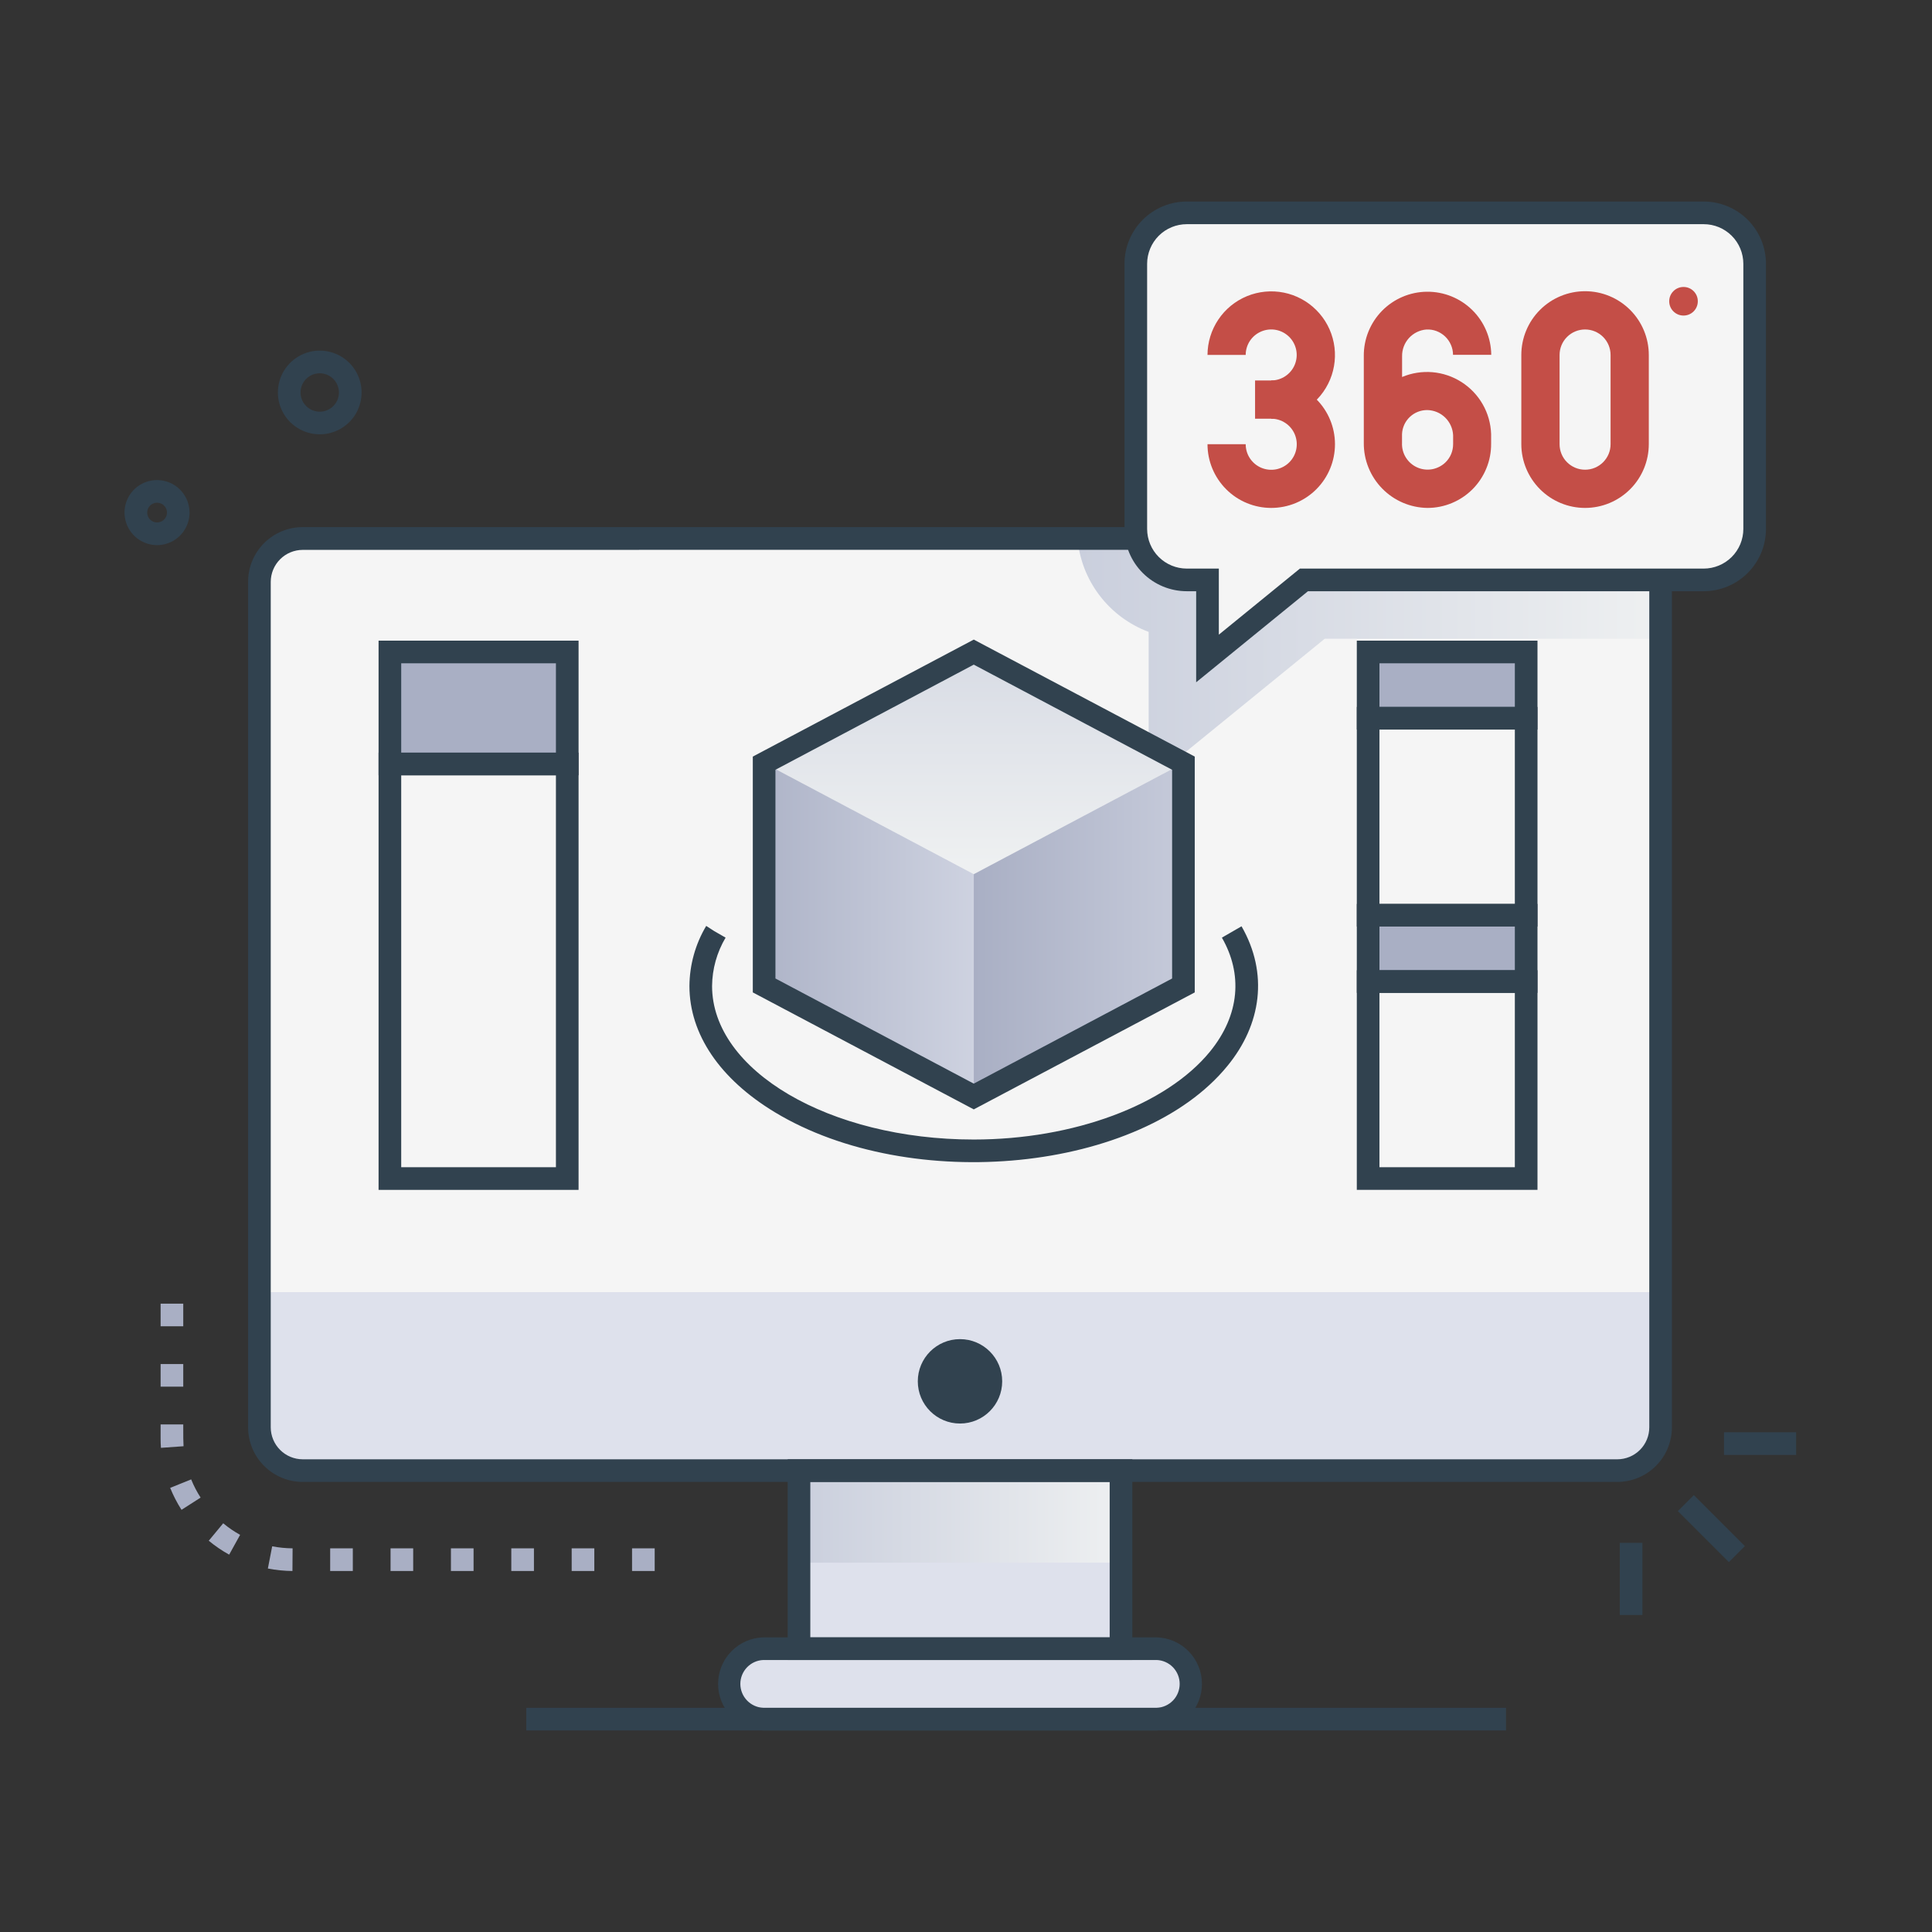 <svg width="60" height="60" viewBox="0 0 60 60" fill="none" xmlns="http://www.w3.org/2000/svg">
<rect x="0" y="0" width="60" height="60" fill="#333333" stroke="none"/>
<path d="M50.228 16.721H9.401C8.658 16.721 8.057 17.323 8.057 18.065V44.327C8.057 45.069 8.658 45.671 9.401 45.671H50.228C50.97 45.671 51.572 45.069 51.572 44.327V18.065C51.572 17.323 50.97 16.721 50.228 16.721Z" fill="#DEE1EC"/>
<path d="M51.572 18.069V40.127H8.057V18.077C8.057 17.718 8.199 17.373 8.454 17.118C8.708 16.864 9.053 16.721 9.412 16.721H50.224C50.582 16.721 50.924 16.863 51.177 17.116C51.43 17.369 51.572 17.711 51.572 18.069Z" fill="#F5F5F5"/>
<path d="M51.572 18.069V40.126H8.057V18.078C8.056 17.9 8.091 17.724 8.16 17.559C8.228 17.394 8.327 17.245 8.453 17.119C8.579 16.993 8.729 16.893 8.893 16.825C9.058 16.756 9.234 16.721 9.412 16.721H50.224C50.582 16.721 50.924 16.863 51.177 17.116C51.43 17.369 51.572 17.711 51.572 18.069Z" fill="#F5F5F5"/>
<path style="mix-blend-mode:multiply" d="M51.572 18.069V19.836H41.142L36.877 23.309C36.768 23.397 36.637 23.452 36.498 23.468C36.36 23.484 36.219 23.461 36.094 23.401C35.968 23.341 35.861 23.246 35.787 23.128C35.713 23.01 35.673 22.874 35.673 22.734V19.624C35.068 19.398 34.539 19.006 34.148 18.492C33.756 17.979 33.519 17.364 33.462 16.721H50.219C50.397 16.721 50.573 16.755 50.737 16.822C50.901 16.89 51.05 16.989 51.175 17.114C51.301 17.239 51.401 17.388 51.469 17.552C51.537 17.716 51.572 17.892 51.572 18.069Z" fill="url(#paint0_linear_62_2674)"/>
<path d="M52.107 46.929L52.604 46.432L54.188 48.016L53.691 48.513L52.107 46.929Z" fill="#31424F"/>
<path d="M53.541 44.48H55.781V45.184H53.541V44.48Z" fill="#31424F"/>
<path d="M50.303 47.914H51.006V50.155H50.303V47.914Z" fill="#31424F"/>
<path d="M9.927 13.488C9.681 13.487 9.44 13.417 9.233 13.285C9.025 13.154 8.859 12.966 8.754 12.743C8.649 12.521 8.61 12.274 8.64 12.03C8.67 11.786 8.768 11.555 8.924 11.365C9.08 11.175 9.286 11.033 9.52 10.955C9.753 10.877 10.003 10.868 10.242 10.927C10.481 10.986 10.697 11.111 10.868 11.289C11.038 11.466 11.154 11.688 11.203 11.929C11.242 12.118 11.238 12.314 11.191 12.501C11.145 12.688 11.058 12.863 10.936 13.012C10.813 13.161 10.659 13.281 10.485 13.364C10.31 13.446 10.12 13.489 9.927 13.488ZM9.432 11.859C9.378 11.941 9.345 12.035 9.336 12.132C9.326 12.23 9.341 12.328 9.379 12.419C9.417 12.509 9.477 12.589 9.553 12.651C9.629 12.713 9.719 12.755 9.815 12.774C9.912 12.793 10.011 12.788 10.105 12.759C10.199 12.73 10.284 12.678 10.353 12.609C10.422 12.539 10.473 12.454 10.501 12.36C10.529 12.265 10.534 12.166 10.514 12.07C10.491 11.954 10.433 11.848 10.35 11.765C10.266 11.682 10.159 11.626 10.044 11.603C9.928 11.581 9.808 11.593 9.699 11.638C9.59 11.684 9.498 11.761 9.432 11.859Z" fill="#31424F"/>
<path d="M4.876 16.93C4.694 16.929 4.515 16.879 4.358 16.785C4.202 16.692 4.073 16.557 3.987 16.396C3.901 16.235 3.86 16.054 3.868 15.872C3.876 15.689 3.934 15.513 4.035 15.36C4.131 15.215 4.264 15.097 4.42 15.018C4.576 14.939 4.75 14.902 4.924 14.91C5.098 14.919 5.268 14.972 5.416 15.065C5.563 15.159 5.684 15.289 5.767 15.443C5.849 15.597 5.89 15.769 5.886 15.944C5.882 16.119 5.832 16.289 5.742 16.439C5.653 16.589 5.526 16.713 5.373 16.799C5.221 16.885 5.05 16.93 4.875 16.93H4.876ZM4.622 15.749C4.594 15.792 4.577 15.84 4.573 15.89C4.568 15.94 4.576 15.991 4.596 16.037C4.615 16.084 4.646 16.125 4.685 16.156C4.725 16.188 4.771 16.21 4.82 16.219C4.87 16.229 4.921 16.226 4.969 16.211C5.017 16.196 5.061 16.17 5.097 16.134C5.132 16.098 5.158 16.054 5.173 16.006C5.187 15.958 5.19 15.907 5.18 15.857C5.167 15.798 5.137 15.743 5.094 15.701C5.051 15.658 4.996 15.63 4.937 15.618C4.877 15.607 4.815 15.613 4.759 15.636C4.703 15.66 4.656 15.699 4.622 15.749Z" fill="#31424F"/>
<path d="M24.813 45.671H34.814V51.203H24.813V45.671Z" fill="#DEE1EC"/>
<path d="M35.923 53.389H23.706C23.422 53.38 23.153 53.26 22.955 53.056C22.758 52.852 22.647 52.579 22.647 52.295C22.647 52.011 22.758 51.738 22.955 51.534C23.153 51.33 23.422 51.211 23.706 51.201H35.923C36.206 51.211 36.476 51.33 36.673 51.534C36.871 51.738 36.981 52.011 36.981 52.295C36.981 52.579 36.871 52.852 36.673 53.056C36.476 53.26 36.206 53.38 35.923 53.389Z" fill="#DEE1EC"/>
<path d="M35.923 53.741H23.706C23.33 53.73 22.972 53.573 22.71 53.303C22.448 53.033 22.301 52.672 22.301 52.295C22.301 51.919 22.448 51.557 22.71 51.287C22.972 51.017 23.33 50.86 23.706 50.85H35.923C36.299 50.86 36.656 51.017 36.919 51.287C37.181 51.557 37.328 51.919 37.328 52.295C37.328 52.672 37.181 53.033 36.919 53.303C36.656 53.573 36.299 53.73 35.923 53.741ZM23.706 51.553C23.514 51.56 23.333 51.642 23.2 51.78C23.067 51.919 22.992 52.103 22.992 52.295C22.992 52.487 23.067 52.672 23.2 52.81C23.333 52.948 23.514 53.03 23.706 53.038H35.923C36.114 53.03 36.296 52.948 36.429 52.81C36.562 52.672 36.636 52.487 36.636 52.295C36.636 52.103 36.562 51.919 36.429 51.78C36.296 51.642 36.114 51.56 35.923 51.553H23.706Z" fill="#31424F"/>
<path style="mix-blend-mode:multiply" d="M24.813 45.671H34.814V48.53H24.813V45.671Z" fill="url(#paint1_linear_62_2674)"/>
<path d="M35.166 51.553H24.462V45.32H35.166V51.553ZM25.165 50.85H34.462V46.023H25.165V50.85Z" fill="#31424F"/>
<path d="M50.227 46.023H9.401C8.951 46.022 8.52 45.843 8.202 45.525C7.884 45.207 7.705 44.776 7.705 44.326V18.065C7.705 17.616 7.884 17.185 8.202 16.867C8.52 16.549 8.951 16.37 9.401 16.37H50.227C50.676 16.37 51.108 16.549 51.426 16.867C51.744 17.184 51.923 17.616 51.923 18.065V44.326C51.923 44.776 51.744 45.207 51.426 45.525C51.108 45.844 50.676 46.022 50.227 46.023ZM9.401 17.077C9.138 17.078 8.885 17.182 8.699 17.369C8.513 17.555 8.409 17.807 8.408 18.07V44.326C8.408 44.589 8.513 44.842 8.699 45.028C8.885 45.215 9.137 45.319 9.401 45.32H50.227C50.357 45.32 50.486 45.294 50.607 45.244C50.727 45.194 50.837 45.121 50.929 45.029C51.022 44.936 51.095 44.827 51.145 44.706C51.195 44.586 51.22 44.456 51.22 44.326V18.065C51.22 17.802 51.115 17.549 50.929 17.363C50.742 17.177 50.49 17.073 50.227 17.073L9.401 17.077Z" fill="#31424F"/>
<path d="M29.814 44.209C30.537 44.209 31.124 43.622 31.124 42.898C31.124 42.175 30.537 41.588 29.814 41.588C29.09 41.588 28.503 42.175 28.503 42.898C28.503 43.622 29.09 44.209 29.814 44.209Z" fill="#31424F"/>
<path d="M30.241 20.248L23.73 23.698L30.241 27.149L36.752 23.698L30.241 20.248Z" fill="url(#paint2_linear_62_2674)"/>
<path d="M23.73 23.697V30.598L30.241 34.05V27.148L23.73 23.697Z" fill="url(#paint3_linear_62_2674)"/>
<path d="M36.752 23.697V30.598L30.241 34.05V27.148L36.752 23.697Z" fill="url(#paint4_linear_62_2674)"/>
<path d="M30.241 34.453L23.379 30.82V23.496L30.241 19.863L37.104 23.496V30.82L30.241 34.453ZM24.082 30.388L30.241 33.653L36.401 30.388V23.906L30.241 20.641L24.082 23.906V30.388Z" fill="#31424F"/>
<path d="M12.109 20.248H17.617V23.726H12.109V20.248Z" fill="#F5F5F5"/>
<path d="M12.109 20.248H17.617V23.726H12.109V20.248Z" fill="#A9AFC4"/>
<path d="M12.109 23.726H17.617V36.601H12.109V23.726Z" fill="#F5F5F5"/>
<path d="M17.968 36.953H11.757V23.374H17.968V36.953ZM12.46 36.249H17.265V24.077H12.46V36.249Z" fill="#31424F"/>
<path d="M42.489 20.248H47.397V22.305H42.489V20.248Z" fill="#A9AFC4"/>
<path d="M47.748 28.775H42.137V21.954H47.748V28.775ZM42.84 28.072H47.045V22.657H42.84V28.072Z" fill="#31424F"/>
<path d="M42.489 28.424H47.397V30.482H42.489V28.424Z" fill="#A9AFC4"/>
<path d="M17.968 24.077H11.757V19.896H17.968V24.077ZM12.46 23.374H17.265V20.599H12.46V23.374Z" fill="#31424F"/>
<path d="M47.748 22.657H42.137V19.896H47.748V22.657ZM42.84 21.954H47.045V20.599H42.84V21.954Z" fill="#31424F"/>
<path d="M47.748 30.834H42.137V28.072H47.748V30.834ZM42.84 30.131H47.045V28.775H42.84V30.131Z" fill="#31424F"/>
<path d="M47.748 36.952H42.137V30.131H47.748V36.952ZM42.84 36.249H47.045V30.834H42.84V36.249Z" fill="#31424F"/>
<path d="M24.064 34.542C22.354 33.508 21.411 32.116 21.411 30.621C21.416 29.964 21.595 29.32 21.932 28.755C22.236 28.952 22.102 28.873 22.534 29.119C22.264 29.574 22.119 30.092 22.114 30.621C22.114 33.249 25.76 35.389 30.241 35.389C33.342 35.389 36.218 34.318 37.575 32.661C38.513 31.51 38.592 30.241 37.947 29.119L38.557 28.767C39.396 30.227 39.177 31.814 38.119 33.103C35.425 36.404 28.301 37.1 24.064 34.542Z" fill="#31424F"/>
<path d="M54.492 16.428V8.191C54.492 7.984 54.451 7.778 54.372 7.586C54.292 7.394 54.176 7.22 54.029 7.073C53.882 6.926 53.707 6.81 53.516 6.73C53.324 6.651 53.118 6.61 52.91 6.61H36.855C36.648 6.61 36.442 6.651 36.25 6.73C36.058 6.81 35.884 6.926 35.737 7.073C35.59 7.22 35.473 7.394 35.394 7.586C35.314 7.778 35.273 7.984 35.273 8.191V16.428C35.273 16.636 35.314 16.842 35.394 17.034C35.473 17.225 35.59 17.4 35.737 17.547C35.884 17.693 36.058 17.81 36.25 17.889C36.442 17.969 36.648 18.009 36.855 18.009H37.5V20.449L40.494 18.009H52.916C53.334 18.008 53.735 17.841 54.031 17.544C54.326 17.248 54.492 16.847 54.492 16.428Z" fill="#F5F5F5"/>
<path d="M39.479 13.007V11.816C39.636 11.815 39.789 11.769 39.919 11.681C40.049 11.594 40.151 11.471 40.21 11.326C40.27 11.181 40.286 11.022 40.255 10.868C40.224 10.715 40.149 10.573 40.038 10.463C39.927 10.352 39.786 10.277 39.632 10.246C39.479 10.216 39.319 10.232 39.175 10.292C39.03 10.352 38.906 10.453 38.819 10.583C38.732 10.714 38.686 10.867 38.686 11.023H37.5C37.501 10.632 37.618 10.25 37.836 9.925C38.054 9.6 38.363 9.347 38.725 9.198C39.087 9.049 39.485 9.011 39.868 9.087C40.252 9.164 40.604 9.353 40.88 9.63C41.157 9.907 41.345 10.26 41.421 10.644C41.497 11.027 41.457 11.425 41.307 11.787C41.157 12.148 40.904 12.457 40.578 12.674C40.253 12.892 39.871 13.007 39.479 13.007Z" fill="#C44E47"/>
<path d="M39.479 15.774C38.955 15.774 38.451 15.566 38.08 15.194C37.709 14.823 37.5 14.32 37.5 13.795H38.686C38.686 13.952 38.732 14.106 38.819 14.236C38.906 14.367 39.03 14.469 39.175 14.529C39.32 14.589 39.479 14.605 39.633 14.575C39.787 14.544 39.929 14.469 40.04 14.358C40.151 14.247 40.227 14.105 40.257 13.952C40.288 13.798 40.272 13.638 40.212 13.493C40.152 13.348 40.051 13.224 39.92 13.137C39.79 13.05 39.636 13.003 39.479 13.003H38.977V11.816H39.479C40.004 11.816 40.508 12.024 40.879 12.396C41.25 12.767 41.459 13.27 41.459 13.795C41.459 14.32 41.25 14.824 40.879 15.195C40.508 15.566 40.004 15.774 39.479 15.774Z" fill="#C44E47"/>
<path d="M44.333 15.774C43.803 15.768 43.297 15.552 42.926 15.173C42.555 14.794 42.349 14.284 42.354 13.754V11.059C42.351 10.799 42.4 10.541 42.497 10.3C42.594 10.059 42.738 9.839 42.92 9.653C43.287 9.279 43.788 9.065 44.313 9.06C44.838 9.054 45.344 9.258 45.719 9.625C46.094 9.993 46.307 10.494 46.312 11.019H45.125C45.125 10.912 45.103 10.807 45.06 10.709C45.018 10.611 44.956 10.523 44.879 10.449C44.801 10.376 44.71 10.319 44.61 10.281C44.51 10.244 44.404 10.228 44.297 10.233C44.089 10.25 43.896 10.345 43.756 10.499C43.616 10.653 43.54 10.855 43.543 11.064V11.708C43.841 11.583 44.165 11.532 44.486 11.559C44.808 11.587 45.118 11.692 45.39 11.866C45.662 12.04 45.888 12.277 46.048 12.558C46.208 12.838 46.297 13.154 46.308 13.476V13.78C46.31 14.041 46.261 14.3 46.162 14.541C46.064 14.783 45.919 15.003 45.736 15.188C45.552 15.373 45.334 15.521 45.093 15.621C44.852 15.722 44.594 15.774 44.333 15.774ZM43.541 13.486V13.754C43.534 13.914 43.575 14.072 43.659 14.207C43.743 14.343 43.866 14.451 44.012 14.516C44.158 14.581 44.32 14.6 44.477 14.572C44.634 14.543 44.779 14.468 44.893 14.357C44.968 14.283 45.028 14.195 45.068 14.098C45.108 14.001 45.128 13.897 45.128 13.792V13.515C45.118 13.309 45.03 13.114 44.883 12.969C44.735 12.824 44.539 12.741 44.332 12.735C44.128 12.732 43.931 12.808 43.783 12.949C43.635 13.089 43.548 13.282 43.541 13.486Z" fill="#C44E47"/>
<path d="M49.226 15.774C48.701 15.774 48.198 15.565 47.827 15.194C47.456 14.823 47.247 14.32 47.246 13.795V11.024C47.246 10.499 47.455 9.995 47.826 9.624C48.197 9.253 48.701 9.044 49.226 9.044C49.751 9.044 50.254 9.253 50.625 9.624C50.996 9.995 51.205 10.499 51.205 11.024V13.795C51.204 14.32 50.996 14.823 50.625 15.194C50.254 15.565 49.751 15.774 49.226 15.774ZM49.226 10.232C49.016 10.232 48.814 10.315 48.666 10.464C48.517 10.612 48.434 10.814 48.434 11.024V13.795C48.434 13.899 48.454 14.002 48.494 14.098C48.534 14.194 48.592 14.282 48.666 14.355C48.739 14.429 48.827 14.487 48.923 14.527C49.019 14.567 49.122 14.587 49.226 14.587C49.33 14.587 49.433 14.567 49.529 14.527C49.625 14.487 49.712 14.429 49.786 14.355C49.859 14.282 49.918 14.194 49.958 14.098C49.998 14.002 50.018 13.899 50.018 13.795V11.024C50.018 10.814 49.934 10.612 49.786 10.464C49.637 10.315 49.436 10.232 49.226 10.232Z" fill="#C44E47"/>
<path d="M52.283 9.8C52.529 9.8 52.727 9.602 52.727 9.356C52.727 9.111 52.529 8.912 52.283 8.912C52.038 8.912 51.839 9.111 51.839 9.356C51.839 9.602 52.038 9.8 52.283 9.8Z" fill="#C44E47"/>
<path d="M37.148 21.189V18.361H36.858C36.345 18.361 35.853 18.158 35.49 17.795C35.127 17.433 34.922 16.941 34.922 16.428V8.191C34.922 7.679 35.127 7.187 35.489 6.825C35.852 6.463 36.343 6.259 36.855 6.259H52.91C53.423 6.259 53.914 6.463 54.277 6.825C54.639 7.187 54.843 7.679 54.844 8.191V16.428C54.843 16.941 54.639 17.432 54.277 17.794C53.915 18.156 53.424 18.36 52.911 18.361H40.62L37.148 21.189ZM36.858 6.962C36.531 6.962 36.218 7.091 35.987 7.321C35.756 7.552 35.626 7.865 35.625 8.191V16.428C35.626 16.754 35.755 17.067 35.986 17.297C36.217 17.528 36.529 17.657 36.855 17.658H37.852V19.71L40.37 17.658H52.909C53.071 17.658 53.231 17.626 53.38 17.564C53.529 17.503 53.665 17.412 53.779 17.298C53.894 17.184 53.984 17.048 54.047 16.899C54.108 16.75 54.141 16.59 54.141 16.428V8.191C54.14 7.865 54.011 7.552 53.78 7.322C53.549 7.091 53.236 6.962 52.91 6.962H36.858Z" fill="#31424F"/>
<path d="M20.332 48.789H19.629V48.085H20.332V48.789ZM18.457 48.789H17.754V48.085H18.457V48.789ZM16.582 48.789H15.879V48.085H16.582V48.789ZM14.707 48.789H14.004V48.085H14.707V48.789ZM12.832 48.789H12.129V48.085H12.832V48.789ZM10.957 48.789H10.254V48.085H10.957V48.789ZM9.082 48.789C8.826 48.786 8.571 48.761 8.319 48.712L8.453 48.022C8.662 48.062 8.874 48.083 9.087 48.085L9.082 48.789ZM7.117 48.281C6.893 48.157 6.68 48.012 6.483 47.849L6.932 47.307C7.095 47.443 7.271 47.563 7.457 47.666L7.117 48.281ZM5.637 46.889C5.499 46.673 5.381 46.445 5.285 46.207L5.937 45.944C6.017 46.142 6.115 46.331 6.23 46.509L5.637 46.889ZM4.998 44.964C4.984 44.764 4.988 44.642 4.988 44.236H5.691C5.691 44.65 5.691 44.75 5.7 44.914L4.998 44.964ZM5.691 43.064H4.988V42.361H5.691V43.064ZM5.691 41.189H4.988V40.486H5.691V41.189Z" fill="#A9AFC4"/>
<path d="M16.344 53.038H46.77V53.741H16.344V53.038Z" fill="#31424F"/>
<defs>
<linearGradient id="paint0_linear_62_2674" x1="33.462" y1="20.099" x2="51.572" y2="20.099" gradientUnits="userSpaceOnUse">
<stop stop-color="#CACFDD"/>
<stop offset="1" stop-color="#EEF0F1"/>
</linearGradient>
<linearGradient id="paint1_linear_62_2674" x1="24.813" y1="47.101" x2="34.814" y2="47.101" gradientUnits="userSpaceOnUse">
<stop stop-color="#CACFDD"/>
<stop offset="1" stop-color="#EEF0F1"/>
</linearGradient>
<linearGradient id="paint2_linear_62_2674" x1="30.241" y1="16.187" x2="30.241" y2="29.137" gradientUnits="userSpaceOnUse">
<stop stop-color="#CACFDD"/>
<stop offset="0.82" stop-color="#EEF0F1"/>
</linearGradient>
<linearGradient id="paint3_linear_62_2674" x1="22.536" y1="28.873" x2="31.568" y2="28.873" gradientUnits="userSpaceOnUse">
<stop stop-color="#A9AFC4"/>
<stop offset="1" stop-color="#D4D8E5"/>
</linearGradient>
<linearGradient id="paint4_linear_62_2674" x1="30.231" y1="28.873" x2="40.082" y2="28.873" gradientUnits="userSpaceOnUse">
<stop stop-color="#A9AFC4"/>
<stop offset="1" stop-color="#D4D8E5"/>
</linearGradient>
</defs>
</svg>
